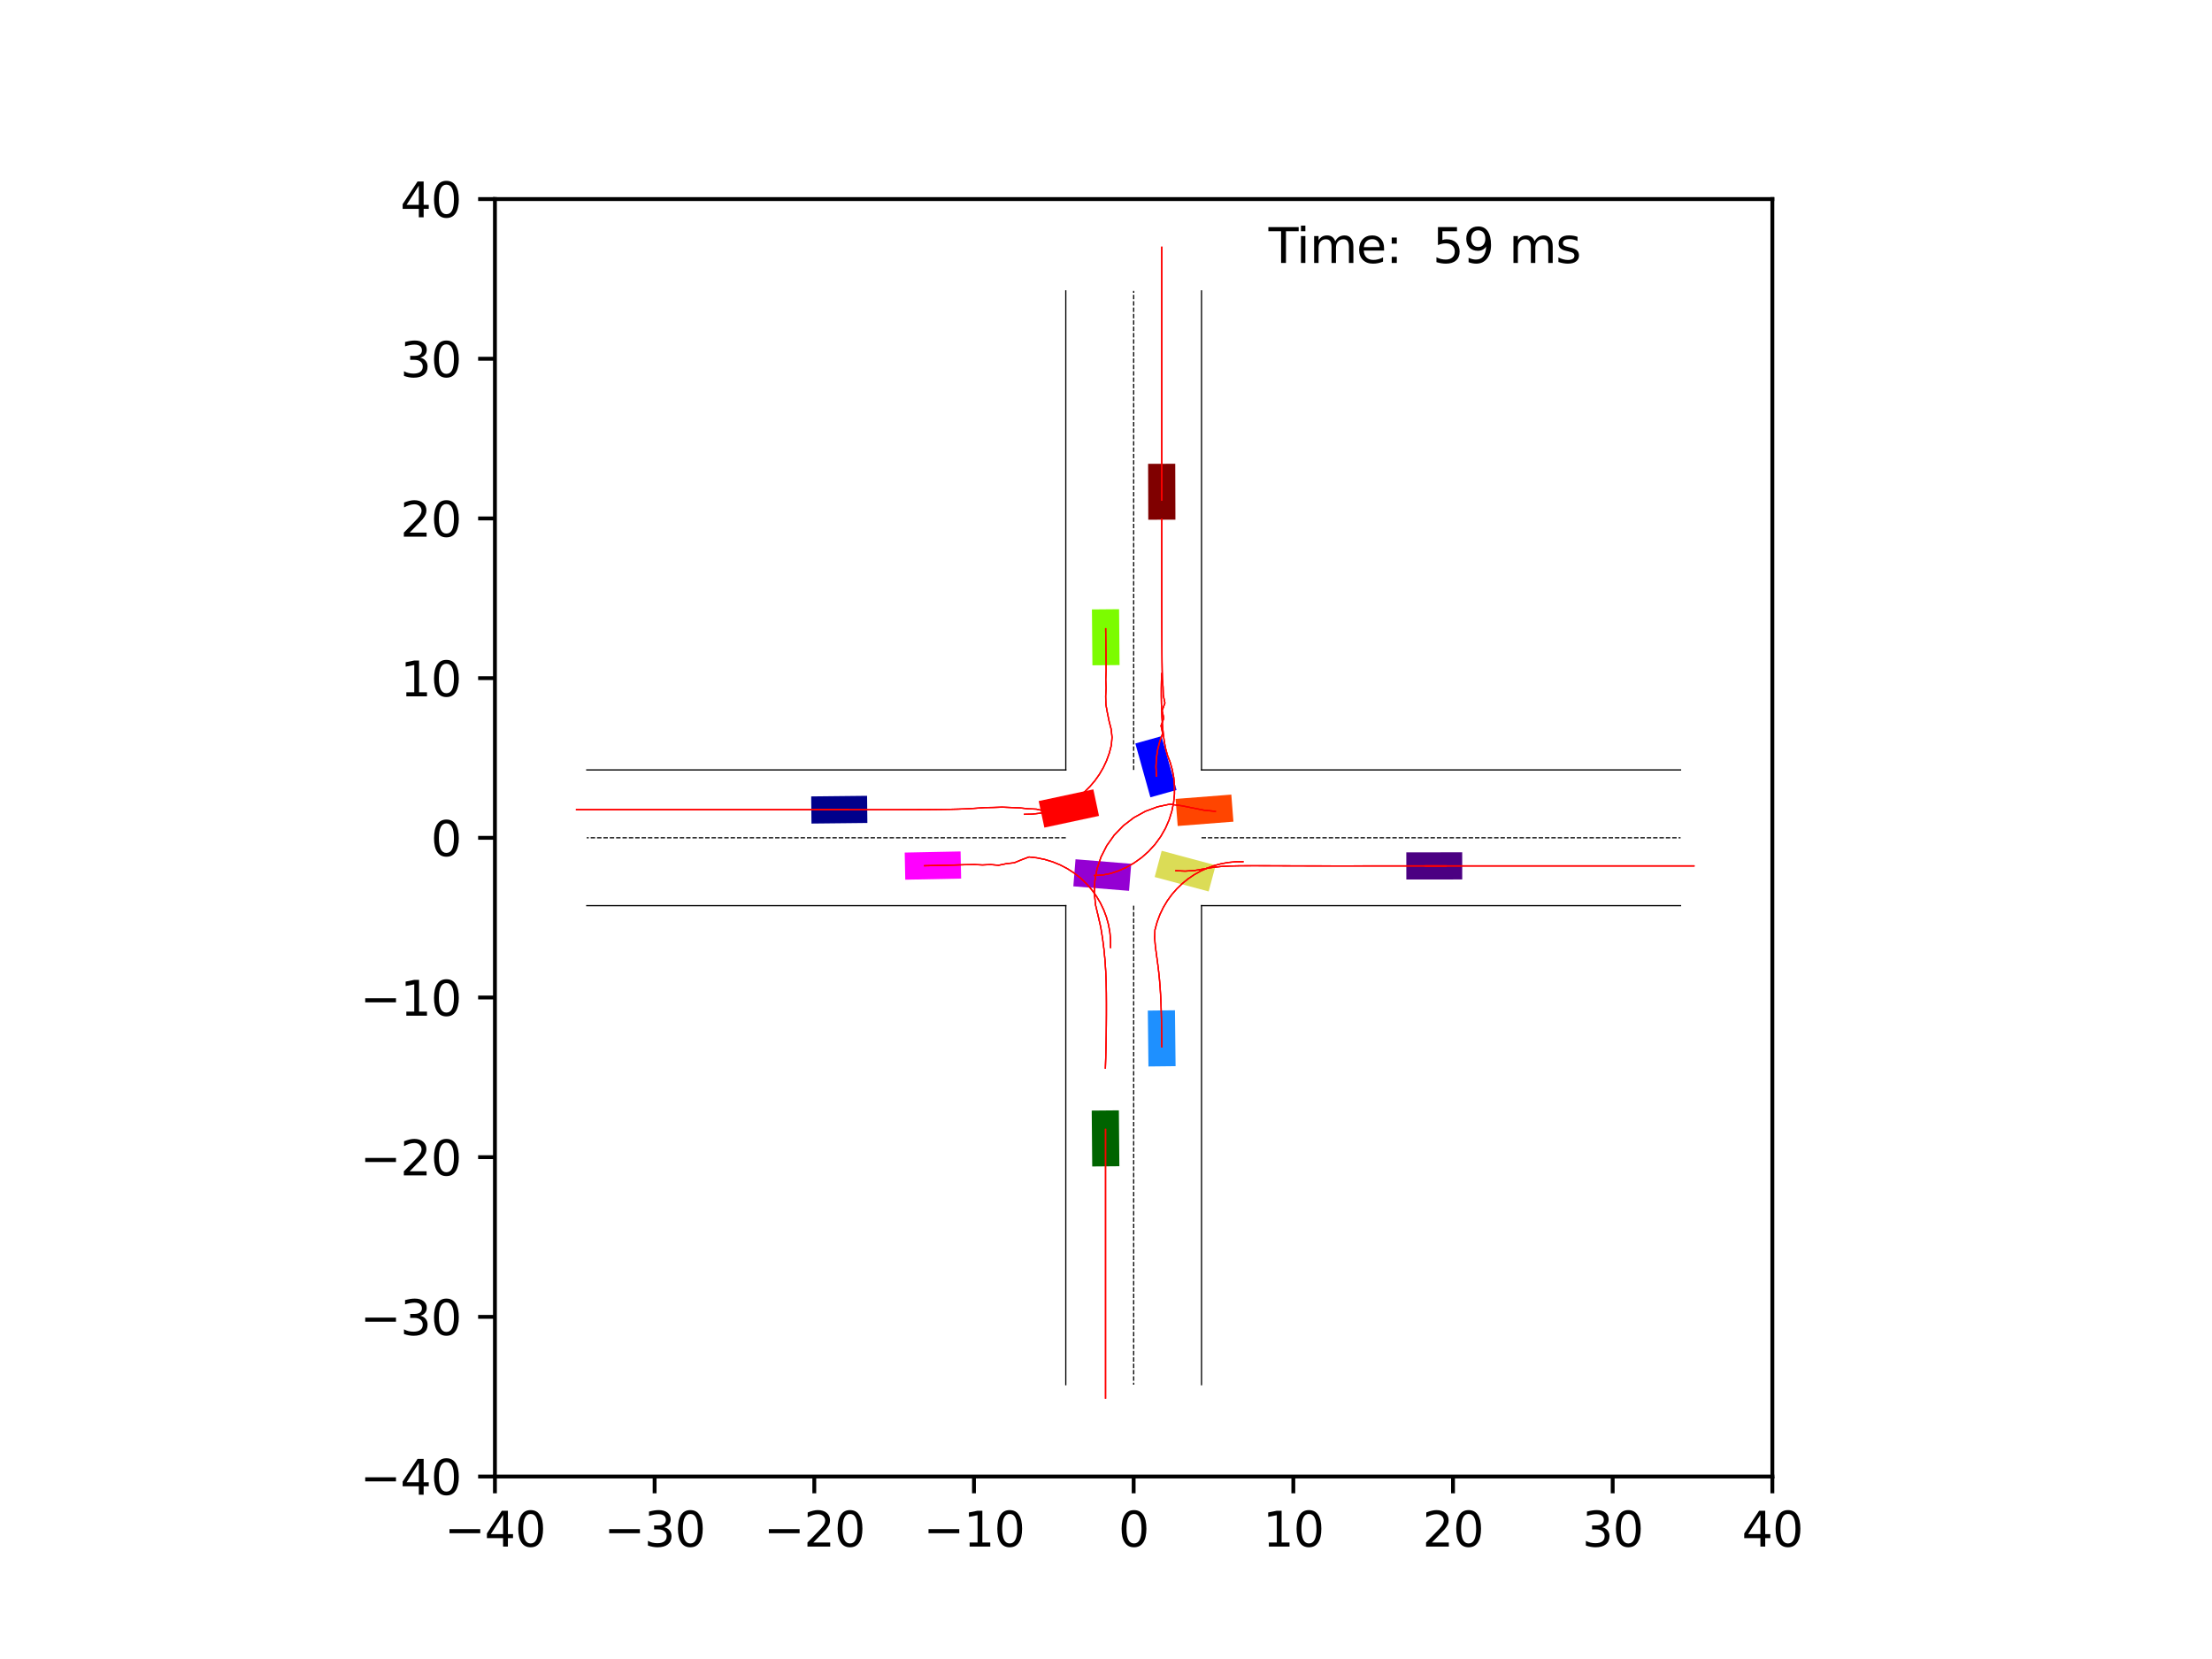 <?xml version="1.0" encoding="utf-8" standalone="no"?>
<!DOCTYPE svg PUBLIC "-//W3C//DTD SVG 1.1//EN"
  "http://www.w3.org/Graphics/SVG/1.1/DTD/svg11.dtd">
<svg xmlns:xlink="http://www.w3.org/1999/xlink" width="460.8pt" height="345.6pt" viewBox="0 0 460.8 345.6" xmlns="http://www.w3.org/2000/svg" version="1.1">
 <defs>
  <style type="text/css">*{stroke-linejoin: round; stroke-linecap: butt}</style>
 </defs>
 <g id="figure_1">
  <g id="patch_1">
   <path d="M 0 345.6 
L 460.8 345.6 
L 460.8 0 
L 0 0 
z
" style="fill: #ffffff"/>
  </g>
  <g id="axes_1">
   <g id="patch_2">
    <path d="M 103.104 307.584 
L 369.216 307.584 
L 369.216 41.472 
L 103.104 41.472 
z
" style="fill: #ffffff"/>
   </g>
   <g id="patch_3">
    <path d="M 180.628 165.783 
L 168.987 165.908 
L 169.047 171.563 
L 180.689 171.438 
z
" clip-path="url(#p3b9c949e30)" style="fill: #00008b"/>
   </g>
   <g id="patch_4">
    <path d="M 244.862 108.251 
L 244.825 96.608 
L 239.17 96.626 
L 239.207 108.269 
z
" clip-path="url(#p3b9c949e30)" style="fill: #800000"/>
   </g>
   <g id="patch_5">
    <path d="M 227.426 231.354 
L 227.529 242.996 
L 233.184 242.946 
L 233.081 231.304 
z
" clip-path="url(#p3b9c949e30)" style="fill: #006400"/>
   </g>
   <g id="patch_6">
    <path d="M 292.966 183.217 
L 304.609 183.206 
L 304.604 177.551 
L 292.961 177.562 
z
" clip-path="url(#p3b9c949e30)" style="fill: #4b0082"/>
   </g>
   <g id="patch_7">
    <path d="M 245.092 164.574 
L 241.959 153.361 
L 236.513 154.883 
L 239.646 166.096 
z
" clip-path="url(#p3b9c949e30)" style="fill: #0000ff"/>
   </g>
   <g id="patch_8">
    <path d="M 227.761 164.438 
L 216.376 166.875 
L 217.56 172.405 
L 228.944 169.967 
z
" clip-path="url(#p3b9c949e30)" style="fill: #ff0000"/>
   </g>
   <g id="patch_9">
    <path d="M 240.538 182.7 
L 251.785 185.708 
L 253.246 180.245 
L 241.999 177.237 
z
" clip-path="url(#p3b9c949e30)" style="fill: #dbdc56"/>
   </g>
   <g id="patch_10">
    <path d="M 223.595 184.637 
L 235.2 185.578 
L 235.657 179.942 
L 224.052 179.001 
z
" clip-path="url(#p3b9c949e30)" style="fill: #9400d3"/>
   </g>
   <g id="patch_11">
    <path d="M 244.895 222.101 
L 244.765 210.459 
L 239.11 210.523 
L 239.241 222.164 
z
" clip-path="url(#p3b9c949e30)" style="fill: #1e90ff"/>
   </g>
   <g id="patch_12">
    <path d="M 256.506 165.529 
L 244.899 166.434 
L 245.338 172.071 
L 256.946 171.166 
z
" clip-path="url(#p3b9c949e30)" style="fill: #ff4500"/>
   </g>
   <g id="patch_13">
    <path d="M 227.469 126.954 
L 227.57 138.596 
L 233.225 138.547 
L 233.124 126.905 
z
" clip-path="url(#p3b9c949e30)" style="fill: #7cfc00"/>
   </g>
   <g id="patch_14">
    <path d="M 188.583 183.259 
L 200.223 183.025 
L 200.109 177.371 
L 188.469 177.606 
z
" clip-path="url(#p3b9c949e30)" style="fill: #ff00ff"/>
   </g>
   <g id="matplotlib.axis_1">
    <g id="xtick_1">
     <g id="line2d_1">
      <defs>
       <path id="m308fef4e74" d="M 0 0 
L 0 3.5 
" style="stroke: #000000; stroke-width: 0.8"/>
      </defs>
      <g>
       <use xlink:href="#m308fef4e74" x="103.104" y="307.584" style="stroke: #000000; stroke-width: 0.8"/>
      </g>
     </g>
     <g id="text_1">
      <!-- −40 -->
      <g transform="translate(92.552 322.182) scale(0.1 -0.1)">
       <defs>
        <path id="DejaVuSans-2212" d="M 678 2272 
L 4684 2272 
L 4684 1741 
L 678 1741 
L 678 2272 
z
" transform="scale(0.016)"/>
        <path id="DejaVuSans-34" d="M 2419 4116 
L 825 1625 
L 2419 1625 
L 2419 4116 
z
M 2253 4666 
L 3047 4666 
L 3047 1625 
L 3713 1625 
L 3713 1100 
L 3047 1100 
L 3047 0 
L 2419 0 
L 2419 1100 
L 313 1100 
L 313 1709 
L 2253 4666 
z
" transform="scale(0.016)"/>
        <path id="DejaVuSans-30" d="M 2034 4250 
Q 1547 4250 1301 3770 
Q 1056 3291 1056 2328 
Q 1056 1369 1301 889 
Q 1547 409 2034 409 
Q 2525 409 2770 889 
Q 3016 1369 3016 2328 
Q 3016 3291 2770 3770 
Q 2525 4250 2034 4250 
z
M 2034 4750 
Q 2819 4750 3233 4129 
Q 3647 3509 3647 2328 
Q 3647 1150 3233 529 
Q 2819 -91 2034 -91 
Q 1250 -91 836 529 
Q 422 1150 422 2328 
Q 422 3509 836 4129 
Q 1250 4750 2034 4750 
z
" transform="scale(0.016)"/>
       </defs>
       <use xlink:href="#DejaVuSans-2212"/>
       <use xlink:href="#DejaVuSans-34" x="83.789"/>
       <use xlink:href="#DejaVuSans-30" x="147.412"/>
      </g>
     </g>
    </g>
    <g id="xtick_2">
     <g id="line2d_2">
      <g>
       <use xlink:href="#m308fef4e74" x="136.368" y="307.584" style="stroke: #000000; stroke-width: 0.8"/>
      </g>
     </g>
     <g id="text_2">
      <!-- −30 -->
      <g transform="translate(125.816 322.182) scale(0.1 -0.1)">
       <defs>
        <path id="DejaVuSans-33" d="M 2597 2516 
Q 3050 2419 3304 2112 
Q 3559 1806 3559 1356 
Q 3559 666 3084 287 
Q 2609 -91 1734 -91 
Q 1441 -91 1130 -33 
Q 819 25 488 141 
L 488 750 
Q 750 597 1062 519 
Q 1375 441 1716 441 
Q 2309 441 2620 675 
Q 2931 909 2931 1356 
Q 2931 1769 2642 2001 
Q 2353 2234 1838 2234 
L 1294 2234 
L 1294 2753 
L 1863 2753 
Q 2328 2753 2575 2939 
Q 2822 3125 2822 3475 
Q 2822 3834 2567 4026 
Q 2313 4219 1838 4219 
Q 1578 4219 1281 4162 
Q 984 4106 628 3988 
L 628 4550 
Q 988 4650 1302 4700 
Q 1616 4750 1894 4750 
Q 2613 4750 3031 4423 
Q 3450 4097 3450 3541 
Q 3450 3153 3228 2886 
Q 3006 2619 2597 2516 
z
" transform="scale(0.016)"/>
       </defs>
       <use xlink:href="#DejaVuSans-2212"/>
       <use xlink:href="#DejaVuSans-33" x="83.789"/>
       <use xlink:href="#DejaVuSans-30" x="147.412"/>
      </g>
     </g>
    </g>
    <g id="xtick_3">
     <g id="line2d_3">
      <g>
       <use xlink:href="#m308fef4e74" x="169.632" y="307.584" style="stroke: #000000; stroke-width: 0.8"/>
      </g>
     </g>
     <g id="text_3">
      <!-- −20 -->
      <g transform="translate(159.08 322.182) scale(0.1 -0.1)">
       <defs>
        <path id="DejaVuSans-32" d="M 1228 531 
L 3431 531 
L 3431 0 
L 469 0 
L 469 531 
Q 828 903 1448 1529 
Q 2069 2156 2228 2338 
Q 2531 2678 2651 2914 
Q 2772 3150 2772 3378 
Q 2772 3750 2511 3984 
Q 2250 4219 1831 4219 
Q 1534 4219 1204 4116 
Q 875 4013 500 3803 
L 500 4441 
Q 881 4594 1212 4672 
Q 1544 4750 1819 4750 
Q 2544 4750 2975 4387 
Q 3406 4025 3406 3419 
Q 3406 3131 3298 2873 
Q 3191 2616 2906 2266 
Q 2828 2175 2409 1742 
Q 1991 1309 1228 531 
z
" transform="scale(0.016)"/>
       </defs>
       <use xlink:href="#DejaVuSans-2212"/>
       <use xlink:href="#DejaVuSans-32" x="83.789"/>
       <use xlink:href="#DejaVuSans-30" x="147.412"/>
      </g>
     </g>
    </g>
    <g id="xtick_4">
     <g id="line2d_4">
      <g>
       <use xlink:href="#m308fef4e74" x="202.896" y="307.584" style="stroke: #000000; stroke-width: 0.8"/>
      </g>
     </g>
     <g id="text_4">
      <!-- −10 -->
      <g transform="translate(192.344 322.182) scale(0.1 -0.1)">
       <defs>
        <path id="DejaVuSans-31" d="M 794 531 
L 1825 531 
L 1825 4091 
L 703 3866 
L 703 4441 
L 1819 4666 
L 2450 4666 
L 2450 531 
L 3481 531 
L 3481 0 
L 794 0 
L 794 531 
z
" transform="scale(0.016)"/>
       </defs>
       <use xlink:href="#DejaVuSans-2212"/>
       <use xlink:href="#DejaVuSans-31" x="83.789"/>
       <use xlink:href="#DejaVuSans-30" x="147.412"/>
      </g>
     </g>
    </g>
    <g id="xtick_5">
     <g id="line2d_5">
      <g>
       <use xlink:href="#m308fef4e74" x="236.16" y="307.584" style="stroke: #000000; stroke-width: 0.8"/>
      </g>
     </g>
     <g id="text_5">
      <!-- 0 -->
      <g transform="translate(232.979 322.182) scale(0.1 -0.1)">
       <use xlink:href="#DejaVuSans-30"/>
      </g>
     </g>
    </g>
    <g id="xtick_6">
     <g id="line2d_6">
      <g>
       <use xlink:href="#m308fef4e74" x="269.424" y="307.584" style="stroke: #000000; stroke-width: 0.8"/>
      </g>
     </g>
     <g id="text_6">
      <!-- 10 -->
      <g transform="translate(263.062 322.182) scale(0.1 -0.1)">
       <use xlink:href="#DejaVuSans-31"/>
       <use xlink:href="#DejaVuSans-30" x="63.623"/>
      </g>
     </g>
    </g>
    <g id="xtick_7">
     <g id="line2d_7">
      <g>
       <use xlink:href="#m308fef4e74" x="302.688" y="307.584" style="stroke: #000000; stroke-width: 0.8"/>
      </g>
     </g>
     <g id="text_7">
      <!-- 20 -->
      <g transform="translate(296.325 322.182) scale(0.1 -0.1)">
       <use xlink:href="#DejaVuSans-32"/>
       <use xlink:href="#DejaVuSans-30" x="63.623"/>
      </g>
     </g>
    </g>
    <g id="xtick_8">
     <g id="line2d_8">
      <g>
       <use xlink:href="#m308fef4e74" x="335.952" y="307.584" style="stroke: #000000; stroke-width: 0.8"/>
      </g>
     </g>
     <g id="text_8">
      <!-- 30 -->
      <g transform="translate(329.589 322.182) scale(0.1 -0.1)">
       <use xlink:href="#DejaVuSans-33"/>
       <use xlink:href="#DejaVuSans-30" x="63.623"/>
      </g>
     </g>
    </g>
    <g id="xtick_9">
     <g id="line2d_9">
      <g>
       <use xlink:href="#m308fef4e74" x="369.216" y="307.584" style="stroke: #000000; stroke-width: 0.8"/>
      </g>
     </g>
     <g id="text_9">
      <!-- 40 -->
      <g transform="translate(362.853 322.182) scale(0.1 -0.1)">
       <use xlink:href="#DejaVuSans-34"/>
       <use xlink:href="#DejaVuSans-30" x="63.623"/>
      </g>
     </g>
    </g>
   </g>
   <g id="matplotlib.axis_2">
    <g id="ytick_1">
     <g id="line2d_10">
      <defs>
       <path id="ma8899d246c" d="M 0 0 
L -3.5 0 
" style="stroke: #000000; stroke-width: 0.8"/>
      </defs>
      <g>
       <use xlink:href="#ma8899d246c" x="103.104" y="307.584" style="stroke: #000000; stroke-width: 0.8"/>
      </g>
     </g>
     <g id="text_10">
      <!-- −40 -->
      <g transform="translate(74.999 311.383) scale(0.1 -0.1)">
       <use xlink:href="#DejaVuSans-2212"/>
       <use xlink:href="#DejaVuSans-34" x="83.789"/>
       <use xlink:href="#DejaVuSans-30" x="147.412"/>
      </g>
     </g>
    </g>
    <g id="ytick_2">
     <g id="line2d_11">
      <g>
       <use xlink:href="#ma8899d246c" x="103.104" y="274.32" style="stroke: #000000; stroke-width: 0.8"/>
      </g>
     </g>
     <g id="text_11">
      <!-- −30 -->
      <g transform="translate(74.999 278.119) scale(0.1 -0.1)">
       <use xlink:href="#DejaVuSans-2212"/>
       <use xlink:href="#DejaVuSans-33" x="83.789"/>
       <use xlink:href="#DejaVuSans-30" x="147.412"/>
      </g>
     </g>
    </g>
    <g id="ytick_3">
     <g id="line2d_12">
      <g>
       <use xlink:href="#ma8899d246c" x="103.104" y="241.056" style="stroke: #000000; stroke-width: 0.8"/>
      </g>
     </g>
     <g id="text_12">
      <!-- −20 -->
      <g transform="translate(74.999 244.855) scale(0.1 -0.1)">
       <use xlink:href="#DejaVuSans-2212"/>
       <use xlink:href="#DejaVuSans-32" x="83.789"/>
       <use xlink:href="#DejaVuSans-30" x="147.412"/>
      </g>
     </g>
    </g>
    <g id="ytick_4">
     <g id="line2d_13">
      <g>
       <use xlink:href="#ma8899d246c" x="103.104" y="207.792" style="stroke: #000000; stroke-width: 0.8"/>
      </g>
     </g>
     <g id="text_13">
      <!-- −10 -->
      <g transform="translate(74.999 211.591) scale(0.1 -0.1)">
       <use xlink:href="#DejaVuSans-2212"/>
       <use xlink:href="#DejaVuSans-31" x="83.789"/>
       <use xlink:href="#DejaVuSans-30" x="147.412"/>
      </g>
     </g>
    </g>
    <g id="ytick_5">
     <g id="line2d_14">
      <g>
       <use xlink:href="#ma8899d246c" x="103.104" y="174.528" style="stroke: #000000; stroke-width: 0.8"/>
      </g>
     </g>
     <g id="text_14">
      <!-- 0 -->
      <g transform="translate(89.742 178.327) scale(0.1 -0.1)">
       <use xlink:href="#DejaVuSans-30"/>
      </g>
     </g>
    </g>
    <g id="ytick_6">
     <g id="line2d_15">
      <g>
       <use xlink:href="#ma8899d246c" x="103.104" y="141.264" style="stroke: #000000; stroke-width: 0.8"/>
      </g>
     </g>
     <g id="text_15">
      <!-- 10 -->
      <g transform="translate(83.379 145.063) scale(0.1 -0.1)">
       <use xlink:href="#DejaVuSans-31"/>
       <use xlink:href="#DejaVuSans-30" x="63.623"/>
      </g>
     </g>
    </g>
    <g id="ytick_7">
     <g id="line2d_16">
      <g>
       <use xlink:href="#ma8899d246c" x="103.104" y="108" style="stroke: #000000; stroke-width: 0.8"/>
      </g>
     </g>
     <g id="text_16">
      <!-- 20 -->
      <g transform="translate(83.379 111.799) scale(0.1 -0.1)">
       <use xlink:href="#DejaVuSans-32"/>
       <use xlink:href="#DejaVuSans-30" x="63.623"/>
      </g>
     </g>
    </g>
    <g id="ytick_8">
     <g id="line2d_17">
      <g>
       <use xlink:href="#ma8899d246c" x="103.104" y="74.736" style="stroke: #000000; stroke-width: 0.8"/>
      </g>
     </g>
     <g id="text_17">
      <!-- 30 -->
      <g transform="translate(83.379 78.535) scale(0.1 -0.1)">
       <use xlink:href="#DejaVuSans-33"/>
       <use xlink:href="#DejaVuSans-30" x="63.623"/>
      </g>
     </g>
    </g>
    <g id="ytick_9">
     <g id="line2d_18">
      <g>
       <use xlink:href="#ma8899d246c" x="103.104" y="41.472" style="stroke: #000000; stroke-width: 0.8"/>
      </g>
     </g>
     <g id="text_18">
      <!-- 40 -->
      <g transform="translate(83.379 45.271) scale(0.1 -0.1)">
       <use xlink:href="#DejaVuSans-34"/>
       <use xlink:href="#DejaVuSans-30" x="63.623"/>
      </g>
     </g>
    </g>
   </g>
   <g id="line2d_19">
    <path d="M 250.297 288.457 
L 250.297 188.665 
" clip-path="url(#p3b9c949e30)" style="fill: none; stroke: #000000; stroke-width: 0.25; stroke-linecap: square"/>
   </g>
   <g id="line2d_20">
    <path d="M 250.297 188.665 
L 350.089 188.665 
" clip-path="url(#p3b9c949e30)" style="fill: none; stroke: #000000; stroke-width: 0.25; stroke-linecap: square"/>
   </g>
   <g id="line2d_21">
    <path d="M 350.089 160.391 
L 250.297 160.391 
" clip-path="url(#p3b9c949e30)" style="fill: none; stroke: #000000; stroke-width: 0.25; stroke-linecap: square"/>
   </g>
   <g id="line2d_22">
    <path d="M 250.297 160.391 
L 250.297 60.599 
" clip-path="url(#p3b9c949e30)" style="fill: none; stroke: #000000; stroke-width: 0.25; stroke-linecap: square"/>
   </g>
   <g id="line2d_23">
    <path d="M 222.023 60.599 
L 222.023 160.391 
" clip-path="url(#p3b9c949e30)" style="fill: none; stroke: #000000; stroke-width: 0.25; stroke-linecap: square"/>
   </g>
   <g id="line2d_24">
    <path d="M 222.023 160.391 
L 122.231 160.391 
" clip-path="url(#p3b9c949e30)" style="fill: none; stroke: #000000; stroke-width: 0.25; stroke-linecap: square"/>
   </g>
   <g id="line2d_25">
    <path d="M 122.231 188.665 
L 222.023 188.665 
" clip-path="url(#p3b9c949e30)" style="fill: none; stroke: #000000; stroke-width: 0.25; stroke-linecap: square"/>
   </g>
   <g id="line2d_26">
    <path d="M 222.023 188.665 
L 222.023 288.457 
" clip-path="url(#p3b9c949e30)" style="fill: none; stroke: #000000; stroke-width: 0.25; stroke-linecap: square"/>
   </g>
   <g id="line2d_27">
    <path d="M 250.297 174.528 
L 350.089 174.528 
" clip-path="url(#p3b9c949e30)" style="fill: none; stroke-dasharray: 0.925,0.4; stroke-dashoffset: 0; stroke: #000000; stroke-width: 0.25"/>
   </g>
   <g id="line2d_28">
    <path d="M 236.16 160.391 
L 236.16 60.599 
" clip-path="url(#p3b9c949e30)" style="fill: none; stroke-dasharray: 0.925,0.4; stroke-dashoffset: 0; stroke: #000000; stroke-width: 0.25"/>
   </g>
   <g id="line2d_29">
    <path d="M 222.023 174.528 
L 122.231 174.528 
" clip-path="url(#p3b9c949e30)" style="fill: none; stroke-dasharray: 0.925,0.4; stroke-dashoffset: 0; stroke: #000000; stroke-width: 0.25"/>
   </g>
   <g id="line2d_30">
    <path d="M 236.16 188.665 
L 236.16 288.457 
" clip-path="url(#p3b9c949e30)" style="fill: none; stroke-dasharray: 0.925,0.4; stroke-dashoffset: 0; stroke: #000000; stroke-width: 0.25"/>
   </g>
   <g id="line2d_31">
    <path d="M 176.726 168.671 
L 174.838 168.673 
L 172.95 168.673 
L 171.062 168.673 
L 169.174 168.672 
L 167.286 168.672 
L 165.398 168.672 
L 163.51 168.672 
L 161.622 168.672 
L 159.734 168.672 
L 157.847 168.672 
L 155.959 168.672 
L 154.072 168.672 
L 152.184 168.672 
L 150.297 168.672 
L 148.409 168.672 
L 146.522 168.672 
L 144.634 168.672 
L 142.747 168.672 
L 140.859 168.672 
L 138.972 168.672 
L 137.084 168.672 
L 135.197 168.672 
L 133.309 168.672 
L 131.422 168.672 
L 129.534 168.672 
L 127.647 168.672 
L 125.759 168.672 
L 123.872 168.672 
L 121.984 168.672 
L 120.097 168.672 
" clip-path="url(#p3b9c949e30)" style="fill: none; stroke: #ff0000; stroke-opacity: 0.2; stroke-width: 0.25; stroke-linecap: square"/>
   </g>
   <g id="line2d_32">
    <path d="M 176.726 168.671 
L 174.838 168.673 
L 172.95 168.673 
L 171.062 168.673 
L 169.174 168.672 
L 167.286 168.672 
L 165.398 168.672 
L 163.51 168.672 
L 161.622 168.672 
L 159.734 168.672 
L 157.847 168.672 
L 155.959 168.672 
L 154.072 168.672 
L 152.184 168.672 
L 150.297 168.672 
L 148.409 168.672 
L 146.522 168.672 
L 144.634 168.672 
L 142.747 168.672 
L 140.859 168.672 
L 138.972 168.672 
L 137.084 168.672 
L 135.197 168.672 
L 133.309 168.672 
L 131.422 168.672 
L 129.534 168.672 
L 127.647 168.672 
L 125.759 168.672 
L 123.872 168.672 
L 121.984 168.672 
L 120.097 168.672 
" clip-path="url(#p3b9c949e30)" style="fill: none; stroke: #ff0000; stroke-opacity: 0.4; stroke-width: 0.25; stroke-linecap: square"/>
   </g>
   <g id="line2d_33">
    <path d="M 176.726 168.671 
L 174.838 168.673 
L 172.95 168.673 
L 171.062 168.673 
L 169.174 168.672 
L 167.286 168.672 
L 165.398 168.672 
L 163.51 168.672 
L 161.622 168.672 
L 159.734 168.672 
L 157.847 168.672 
L 155.959 168.672 
L 154.072 168.672 
L 152.184 168.672 
L 150.297 168.672 
L 148.409 168.672 
L 146.522 168.672 
L 144.634 168.672 
L 142.747 168.672 
L 140.859 168.672 
L 138.972 168.672 
L 137.084 168.672 
L 135.197 168.672 
L 133.309 168.672 
L 131.422 168.672 
L 129.534 168.672 
L 127.647 168.672 
L 125.759 168.672 
L 123.872 168.672 
L 121.984 168.672 
L 120.097 168.672 
" clip-path="url(#p3b9c949e30)" style="fill: none; stroke: #ff0000; stroke-opacity: 0.6; stroke-width: 0.25; stroke-linecap: square"/>
   </g>
   <g id="line2d_34">
    <path d="M 176.726 168.671 
L 174.838 168.673 
L 172.95 168.673 
L 171.062 168.673 
L 169.174 168.672 
L 167.286 168.672 
L 165.398 168.672 
L 163.51 168.672 
L 161.622 168.672 
L 159.734 168.672 
L 157.847 168.672 
L 155.959 168.672 
L 154.072 168.672 
L 152.184 168.672 
L 150.297 168.672 
L 148.409 168.672 
L 146.522 168.672 
L 144.634 168.672 
L 142.747 168.672 
L 140.859 168.672 
L 138.972 168.672 
L 137.084 168.672 
L 135.197 168.672 
L 133.309 168.672 
L 131.422 168.672 
L 129.534 168.672 
L 127.647 168.672 
L 125.759 168.672 
L 123.872 168.672 
L 121.984 168.672 
L 120.097 168.672 
" clip-path="url(#p3b9c949e30)" style="fill: none; stroke: #ff0000; stroke-opacity: 0.8; stroke-width: 0.25; stroke-linecap: square"/>
   </g>
   <g id="line2d_35">
    <path d="M 176.726 168.671 
L 174.838 168.673 
L 172.95 168.673 
L 171.062 168.673 
L 169.174 168.672 
L 167.286 168.672 
L 165.398 168.672 
L 163.51 168.672 
L 161.622 168.672 
L 159.734 168.672 
L 157.847 168.672 
L 155.959 168.672 
L 154.072 168.672 
L 152.184 168.672 
L 150.297 168.672 
L 148.409 168.672 
L 146.522 168.672 
L 144.634 168.672 
L 142.747 168.672 
L 140.859 168.672 
L 138.972 168.672 
L 137.084 168.672 
L 135.197 168.672 
L 133.309 168.672 
L 131.422 168.672 
L 129.534 168.672 
L 127.647 168.672 
L 125.759 168.672 
L 123.872 168.672 
L 121.984 168.672 
L 120.097 168.672 
" clip-path="url(#p3b9c949e30)" style="fill: none; stroke: #ff0000; stroke-width: 0.25; stroke-linecap: square"/>
   </g>
   <g id="line2d_36">
    <path d="M 242.016 104.195 
L 242.016 102.438 
L 242.016 100.682 
L 242.016 98.925 
L 242.016 97.169 
L 242.016 95.413 
L 242.016 93.657 
L 242.016 91.901 
L 242.016 90.145 
L 242.016 88.389 
L 242.016 86.633 
L 242.016 84.877 
L 242.016 83.121 
L 242.016 81.365 
L 242.016 79.609 
L 242.016 77.853 
L 242.016 76.097 
L 242.016 74.341 
L 242.016 72.585 
L 242.016 70.829 
L 242.016 69.073 
L 242.016 67.317 
L 242.016 65.561 
L 242.016 63.804 
L 242.016 62.048 
L 242.016 60.292 
L 242.016 58.536 
L 242.016 56.78 
L 242.016 55.024 
L 242.016 53.268 
L 242.016 51.512 
" clip-path="url(#p3b9c949e30)" style="fill: none; stroke: #ff0000; stroke-opacity: 0.2; stroke-width: 0.25; stroke-linecap: square"/>
   </g>
   <g id="line2d_37">
    <path d="M 242.016 104.195 
L 242.016 102.438 
L 242.016 100.682 
L 242.016 98.925 
L 242.016 97.169 
L 242.016 95.413 
L 242.016 93.657 
L 242.016 91.901 
L 242.016 90.145 
L 242.016 88.389 
L 242.016 86.633 
L 242.016 84.877 
L 242.016 83.121 
L 242.016 81.365 
L 242.016 79.609 
L 242.016 77.853 
L 242.016 76.097 
L 242.016 74.341 
L 242.016 72.585 
L 242.016 70.829 
L 242.016 69.073 
L 242.016 67.317 
L 242.016 65.561 
L 242.016 63.804 
L 242.016 62.048 
L 242.016 60.292 
L 242.016 58.536 
L 242.016 56.78 
L 242.016 55.024 
L 242.016 53.268 
L 242.016 51.512 
" clip-path="url(#p3b9c949e30)" style="fill: none; stroke: #ff0000; stroke-opacity: 0.4; stroke-width: 0.25; stroke-linecap: square"/>
   </g>
   <g id="line2d_38">
    <path d="M 242.016 104.195 
L 242.016 102.438 
L 242.016 100.682 
L 242.016 98.925 
L 242.016 97.169 
L 242.016 95.413 
L 242.016 93.657 
L 242.016 91.901 
L 242.016 90.145 
L 242.016 88.389 
L 242.016 86.633 
L 242.016 84.877 
L 242.016 83.121 
L 242.016 81.365 
L 242.016 79.609 
L 242.016 77.853 
L 242.016 76.097 
L 242.016 74.341 
L 242.016 72.585 
L 242.016 70.829 
L 242.016 69.073 
L 242.016 67.317 
L 242.016 65.561 
L 242.016 63.804 
L 242.016 62.048 
L 242.016 60.292 
L 242.016 58.536 
L 242.016 56.78 
L 242.016 55.024 
L 242.016 53.268 
L 242.016 51.512 
" clip-path="url(#p3b9c949e30)" style="fill: none; stroke: #ff0000; stroke-opacity: 0.6; stroke-width: 0.25; stroke-linecap: square"/>
   </g>
   <g id="line2d_39">
    <path d="M 242.016 104.195 
L 242.016 102.438 
L 242.016 100.682 
L 242.016 98.925 
L 242.016 97.169 
L 242.016 95.413 
L 242.016 93.657 
L 242.016 91.901 
L 242.016 90.145 
L 242.016 88.389 
L 242.016 86.633 
L 242.016 84.877 
L 242.016 83.121 
L 242.016 81.365 
L 242.016 79.609 
L 242.016 77.853 
L 242.016 76.097 
L 242.016 74.341 
L 242.016 72.585 
L 242.016 70.829 
L 242.016 69.073 
L 242.016 67.317 
L 242.016 65.561 
L 242.016 63.804 
L 242.016 62.048 
L 242.016 60.292 
L 242.016 58.536 
L 242.016 56.78 
L 242.016 55.024 
L 242.016 53.268 
L 242.016 51.512 
" clip-path="url(#p3b9c949e30)" style="fill: none; stroke: #ff0000; stroke-opacity: 0.8; stroke-width: 0.25; stroke-linecap: square"/>
   </g>
   <g id="line2d_40">
    <path d="M 242.016 104.195 
L 242.016 102.438 
L 242.016 100.682 
L 242.016 98.925 
L 242.016 97.169 
L 242.016 95.413 
L 242.016 93.657 
L 242.016 91.901 
L 242.016 90.145 
L 242.016 88.389 
L 242.016 86.633 
L 242.016 84.877 
L 242.016 83.121 
L 242.016 81.365 
L 242.016 79.609 
L 242.016 77.853 
L 242.016 76.097 
L 242.016 74.341 
L 242.016 72.585 
L 242.016 70.829 
L 242.016 69.073 
L 242.016 67.317 
L 242.016 65.561 
L 242.016 63.804 
L 242.016 62.048 
L 242.016 60.292 
L 242.016 58.536 
L 242.016 56.78 
L 242.016 55.024 
L 242.016 53.268 
L 242.016 51.512 
" clip-path="url(#p3b9c949e30)" style="fill: none; stroke: #ff0000; stroke-width: 0.25; stroke-linecap: square"/>
   </g>
   <g id="line2d_41">
    <path d="M 230.305 235.281 
L 230.305 237.15 
L 230.305 239.018 
L 230.304 240.886 
L 230.304 242.753 
L 230.304 244.619 
L 230.304 246.486 
L 230.304 248.352 
L 230.304 250.217 
L 230.304 252.083 
L 230.304 253.948 
L 230.304 255.813 
L 230.304 257.678 
L 230.304 259.543 
L 230.304 261.408 
L 230.304 263.273 
L 230.304 265.138 
L 230.304 267.003 
L 230.304 268.868 
L 230.304 270.733 
L 230.304 272.598 
L 230.304 274.463 
L 230.304 276.328 
L 230.304 278.193 
L 230.304 280.058 
L 230.304 281.923 
L 230.304 283.788 
L 230.304 285.653 
L 230.304 287.519 
L 230.304 289.384 
L 230.304 291.249 
" clip-path="url(#p3b9c949e30)" style="fill: none; stroke: #ff0000; stroke-opacity: 0.2; stroke-width: 0.25; stroke-linecap: square"/>
   </g>
   <g id="line2d_42">
    <path d="M 230.305 235.281 
L 230.305 237.15 
L 230.305 239.018 
L 230.304 240.886 
L 230.304 242.753 
L 230.304 244.619 
L 230.304 246.486 
L 230.304 248.352 
L 230.304 250.217 
L 230.304 252.083 
L 230.304 253.948 
L 230.304 255.813 
L 230.304 257.678 
L 230.304 259.543 
L 230.304 261.408 
L 230.304 263.273 
L 230.304 265.138 
L 230.304 267.003 
L 230.304 268.868 
L 230.304 270.733 
L 230.304 272.598 
L 230.304 274.463 
L 230.304 276.328 
L 230.304 278.193 
L 230.304 280.058 
L 230.304 281.923 
L 230.304 283.788 
L 230.304 285.653 
L 230.304 287.519 
L 230.304 289.384 
L 230.304 291.249 
" clip-path="url(#p3b9c949e30)" style="fill: none; stroke: #ff0000; stroke-opacity: 0.4; stroke-width: 0.25; stroke-linecap: square"/>
   </g>
   <g id="line2d_43">
    <path d="M 230.305 235.281 
L 230.305 237.15 
L 230.305 239.018 
L 230.304 240.886 
L 230.304 242.753 
L 230.304 244.619 
L 230.304 246.486 
L 230.304 248.352 
L 230.304 250.217 
L 230.304 252.083 
L 230.304 253.948 
L 230.304 255.813 
L 230.304 257.678 
L 230.304 259.543 
L 230.304 261.408 
L 230.304 263.273 
L 230.304 265.138 
L 230.304 267.003 
L 230.304 268.868 
L 230.304 270.733 
L 230.304 272.598 
L 230.304 274.463 
L 230.304 276.328 
L 230.304 278.193 
L 230.304 280.058 
L 230.304 281.923 
L 230.304 283.788 
L 230.304 285.653 
L 230.304 287.519 
L 230.304 289.384 
L 230.304 291.249 
" clip-path="url(#p3b9c949e30)" style="fill: none; stroke: #ff0000; stroke-opacity: 0.6; stroke-width: 0.25; stroke-linecap: square"/>
   </g>
   <g id="line2d_44">
    <path d="M 230.305 235.281 
L 230.305 237.15 
L 230.305 239.018 
L 230.304 240.886 
L 230.304 242.753 
L 230.304 244.619 
L 230.304 246.486 
L 230.304 248.352 
L 230.304 250.217 
L 230.304 252.083 
L 230.304 253.948 
L 230.304 255.813 
L 230.304 257.678 
L 230.304 259.543 
L 230.304 261.408 
L 230.304 263.273 
L 230.304 265.138 
L 230.304 267.003 
L 230.304 268.868 
L 230.304 270.733 
L 230.304 272.598 
L 230.304 274.463 
L 230.304 276.328 
L 230.304 278.193 
L 230.304 280.058 
L 230.304 281.923 
L 230.304 283.788 
L 230.304 285.653 
L 230.304 287.519 
L 230.304 289.384 
L 230.304 291.249 
" clip-path="url(#p3b9c949e30)" style="fill: none; stroke: #ff0000; stroke-opacity: 0.8; stroke-width: 0.25; stroke-linecap: square"/>
   </g>
   <g id="line2d_45">
    <path d="M 230.305 235.281 
L 230.305 237.15 
L 230.305 239.018 
L 230.304 240.886 
L 230.304 242.753 
L 230.304 244.619 
L 230.304 246.486 
L 230.304 248.352 
L 230.304 250.217 
L 230.304 252.083 
L 230.304 253.948 
L 230.304 255.813 
L 230.304 257.678 
L 230.304 259.543 
L 230.304 261.408 
L 230.304 263.273 
L 230.304 265.138 
L 230.304 267.003 
L 230.304 268.868 
L 230.304 270.733 
L 230.304 272.598 
L 230.304 274.463 
L 230.304 276.328 
L 230.304 278.193 
L 230.304 280.058 
L 230.304 281.923 
L 230.304 283.788 
L 230.304 285.653 
L 230.304 287.519 
L 230.304 289.384 
L 230.304 291.249 
" clip-path="url(#p3b9c949e30)" style="fill: none; stroke: #ff0000; stroke-width: 0.25; stroke-linecap: square"/>
   </g>
   <g id="line2d_46">
    <path d="M 296.917 180.384 
L 298.785 180.384 
L 300.652 180.384 
L 302.519 180.384 
L 304.386 180.384 
L 306.252 180.384 
L 308.118 180.384 
L 309.983 180.384 
L 311.849 180.384 
L 313.714 180.384 
L 315.579 180.384 
L 317.445 180.384 
L 319.31 180.384 
L 321.175 180.384 
L 323.04 180.384 
L 324.905 180.384 
L 326.77 180.384 
L 328.635 180.384 
L 330.5 180.384 
L 332.365 180.384 
L 334.23 180.384 
L 336.095 180.384 
L 337.96 180.384 
L 339.825 180.384 
L 341.69 180.384 
L 343.555 180.384 
L 345.42 180.384 
L 347.285 180.384 
L 349.151 180.384 
L 351.016 180.384 
L 352.881 180.384 
" clip-path="url(#p3b9c949e30)" style="fill: none; stroke: #ff0000; stroke-opacity: 0.2; stroke-width: 0.25; stroke-linecap: square"/>
   </g>
   <g id="line2d_47">
    <path d="M 296.917 180.384 
L 298.785 180.384 
L 300.652 180.384 
L 302.519 180.384 
L 304.386 180.384 
L 306.252 180.384 
L 308.118 180.384 
L 309.983 180.384 
L 311.849 180.384 
L 313.714 180.384 
L 315.579 180.384 
L 317.445 180.384 
L 319.31 180.384 
L 321.175 180.384 
L 323.04 180.384 
L 324.905 180.384 
L 326.77 180.384 
L 328.635 180.384 
L 330.5 180.384 
L 332.365 180.384 
L 334.23 180.384 
L 336.095 180.384 
L 337.96 180.384 
L 339.825 180.384 
L 341.69 180.384 
L 343.555 180.384 
L 345.42 180.384 
L 347.285 180.384 
L 349.151 180.384 
L 351.016 180.384 
L 352.881 180.384 
" clip-path="url(#p3b9c949e30)" style="fill: none; stroke: #ff0000; stroke-opacity: 0.4; stroke-width: 0.25; stroke-linecap: square"/>
   </g>
   <g id="line2d_48">
    <path d="M 296.917 180.384 
L 298.785 180.384 
L 300.652 180.384 
L 302.519 180.384 
L 304.386 180.384 
L 306.252 180.384 
L 308.118 180.384 
L 309.983 180.384 
L 311.849 180.384 
L 313.714 180.384 
L 315.579 180.384 
L 317.445 180.384 
L 319.31 180.384 
L 321.175 180.384 
L 323.04 180.384 
L 324.905 180.384 
L 326.77 180.384 
L 328.635 180.384 
L 330.5 180.384 
L 332.365 180.384 
L 334.23 180.384 
L 336.095 180.384 
L 337.96 180.384 
L 339.825 180.384 
L 341.69 180.384 
L 343.555 180.384 
L 345.42 180.384 
L 347.285 180.384 
L 349.151 180.384 
L 351.016 180.384 
L 352.881 180.384 
" clip-path="url(#p3b9c949e30)" style="fill: none; stroke: #ff0000; stroke-opacity: 0.6; stroke-width: 0.25; stroke-linecap: square"/>
   </g>
   <g id="line2d_49">
    <path d="M 296.917 180.384 
L 298.785 180.384 
L 300.652 180.384 
L 302.519 180.384 
L 304.386 180.384 
L 306.252 180.384 
L 308.118 180.384 
L 309.983 180.384 
L 311.849 180.384 
L 313.714 180.384 
L 315.579 180.384 
L 317.445 180.384 
L 319.31 180.384 
L 321.175 180.384 
L 323.04 180.384 
L 324.905 180.384 
L 326.77 180.384 
L 328.635 180.384 
L 330.5 180.384 
L 332.365 180.384 
L 334.23 180.384 
L 336.095 180.384 
L 337.96 180.384 
L 339.825 180.384 
L 341.69 180.384 
L 343.555 180.384 
L 345.42 180.384 
L 347.285 180.384 
L 349.151 180.384 
L 351.016 180.384 
L 352.881 180.384 
" clip-path="url(#p3b9c949e30)" style="fill: none; stroke: #ff0000; stroke-opacity: 0.8; stroke-width: 0.25; stroke-linecap: square"/>
   </g>
   <g id="line2d_50">
    <path d="M 296.917 180.384 
L 298.785 180.384 
L 300.652 180.384 
L 302.519 180.384 
L 304.386 180.384 
L 306.252 180.384 
L 308.118 180.384 
L 309.983 180.384 
L 311.849 180.384 
L 313.714 180.384 
L 315.579 180.384 
L 317.445 180.384 
L 319.31 180.384 
L 321.175 180.384 
L 323.04 180.384 
L 324.905 180.384 
L 326.77 180.384 
L 328.635 180.384 
L 330.5 180.384 
L 332.365 180.384 
L 334.23 180.384 
L 336.095 180.384 
L 337.96 180.384 
L 339.825 180.384 
L 341.69 180.384 
L 343.555 180.384 
L 345.42 180.384 
L 347.285 180.384 
L 349.151 180.384 
L 351.016 180.384 
L 352.881 180.384 
" clip-path="url(#p3b9c949e30)" style="fill: none; stroke: #ff0000; stroke-width: 0.25; stroke-linecap: square"/>
   </g>
   <g id="line2d_51">
    <path d="M 240.911 161.687 
L 240.804 159.728 
L 240.905 157.848 
L 241.188 156.064 
L 241.628 154.384 
L 242.206 152.801 
L 241.866 151.179 
L 242.437 149.635 
L 242.098 148.02 
L 242.673 146.46 
L 242.331 144.813 
L 242.284 143.11 
L 242.149 141.388 
L 242.105 139.638 
L 242.083 137.865 
L 242.068 136.073 
L 242.057 134.263 
L 242.048 132.438 
L 242.041 130.6 
L 242.035 128.753 
L 242.031 126.897 
L 242.028 125.035 
L 242.025 123.168 
L 242.023 121.298 
L 242.021 119.425 
L 242.019 117.55 
L 242.018 115.674 
L 242.016 113.798 
L 242.015 111.922 
L 242.015 110.046 
L 242.015 108.17 
" clip-path="url(#p3b9c949e30)" style="fill: none; stroke: #ff0000; stroke-opacity: 0.2; stroke-width: 0.25; stroke-linecap: square"/>
   </g>
   <g id="line2d_52">
    <path d="M 240.911 161.687 
L 240.805 159.728 
L 240.908 157.848 
L 241.192 156.065 
L 241.633 154.384 
L 242.216 152.803 
L 241.877 151.181 
L 242.448 149.637 
L 242.11 148.021 
L 242.685 146.461 
L 242.343 144.814 
L 242.296 143.111 
L 242.162 141.389 
L 242.117 139.639 
L 242.095 137.866 
L 242.08 136.074 
L 242.068 134.264 
L 242.059 132.438 
L 242.05 130.601 
L 242.044 128.753 
L 242.039 126.898 
L 242.035 125.036 
L 242.032 123.169 
L 242.029 121.298 
L 242.026 119.425 
L 242.024 117.55 
L 242.021 115.674 
L 242.019 113.798 
L 242.018 111.922 
L 242.016 110.046 
L 242.016 108.17 
" clip-path="url(#p3b9c949e30)" style="fill: none; stroke: #ff0000; stroke-opacity: 0.4; stroke-width: 0.25; stroke-linecap: square"/>
   </g>
   <g id="line2d_53">
    <path d="M 240.911 161.687 
L 240.805 159.728 
L 240.905 157.848 
L 241.188 156.064 
L 241.629 154.384 
L 242.212 152.802 
L 241.874 151.18 
L 242.443 149.635 
L 242.104 148.02 
L 242.68 146.46 
L 242.338 144.813 
L 242.291 143.109 
L 242.155 141.387 
L 242.11 139.637 
L 242.087 137.865 
L 242.071 136.073 
L 242.059 134.262 
L 242.049 132.437 
L 242.04 130.6 
L 242.033 128.752 
L 242.028 126.897 
L 242.024 125.035 
L 242.021 123.168 
L 242.018 121.297 
L 242.015 119.424 
L 242.013 117.549 
L 242.011 115.673 
L 242.009 113.797 
L 242.008 111.921 
L 242.008 110.045 
L 242.007 108.169 
" clip-path="url(#p3b9c949e30)" style="fill: none; stroke: #ff0000; stroke-opacity: 0.6; stroke-width: 0.25; stroke-linecap: square"/>
   </g>
   <g id="line2d_54">
    <path d="M 240.911 161.687 
L 240.804 159.728 
L 240.903 157.848 
L 241.184 156.064 
L 241.623 154.383 
L 242.203 152.8 
L 241.865 151.178 
L 242.434 149.634 
L 242.096 148.018 
L 242.672 146.458 
L 242.33 144.811 
L 242.282 143.107 
L 242.147 141.385 
L 242.101 139.635 
L 242.078 137.863 
L 242.062 136.071 
L 242.05 134.26 
L 242.04 132.435 
L 242.032 130.598 
L 242.026 128.75 
L 242.021 126.895 
L 242.018 125.033 
L 242.015 123.166 
L 242.014 121.296 
L 242.012 119.422 
L 242.011 117.547 
L 242.01 115.672 
L 242.01 113.796 
L 242.011 111.92 
L 242.011 110.044 
L 242.013 108.168 
" clip-path="url(#p3b9c949e30)" style="fill: none; stroke: #ff0000; stroke-opacity: 0.8; stroke-width: 0.25; stroke-linecap: square"/>
   </g>
   <g id="line2d_55">
    <path d="M 240.911 161.687 
L 240.803 159.729 
L 240.902 157.848 
L 241.183 156.064 
L 241.621 154.383 
L 242.198 152.799 
L 241.859 151.177 
L 242.429 149.632 
L 242.091 148.016 
L 242.666 146.456 
L 242.324 144.809 
L 242.277 143.105 
L 242.141 141.383 
L 242.095 139.633 
L 242.071 137.861 
L 242.056 136.069 
L 242.044 134.259 
L 242.034 132.434 
L 242.026 130.596 
L 242.02 128.749 
L 242.016 126.894 
L 242.013 125.032 
L 242.011 123.165 
L 242.01 121.295 
L 242.009 119.421 
L 242.009 117.547 
L 242.009 115.671 
L 242.01 113.795 
L 242.011 111.919 
L 242.012 110.043 
L 242.014 108.168 
" clip-path="url(#p3b9c949e30)" style="fill: none; stroke: #ff0000; stroke-width: 0.25; stroke-linecap: square"/>
   </g>
   <g id="line2d_56">
    <path d="M 224.444 168.451 
L 222.66 168.423 
L 221.101 169.245 
L 219.349 169.187 
L 217.611 168.962 
L 215.898 168.571 
L 214.134 168.494 
L 212.367 168.309 
L 210.581 168.243 
L 208.782 168.173 
L 206.973 168.235 
L 205.152 168.262 
L 203.326 168.394 
L 201.491 168.504 
L 199.647 168.568 
L 197.796 168.607 
L 195.941 168.631 
L 194.081 168.647 
L 192.218 168.658 
L 190.354 168.666 
L 188.487 168.672 
L 186.619 168.676 
L 184.751 168.679 
L 182.882 168.681 
L 181.012 168.682 
L 179.143 168.682 
L 177.273 168.681 
L 175.404 168.68 
L 173.534 168.678 
L 171.665 168.675 
L 169.795 168.672 
" clip-path="url(#p3b9c949e30)" style="fill: none; stroke: #ff0000; stroke-opacity: 0.2; stroke-width: 0.25; stroke-linecap: square"/>
   </g>
   <g id="line2d_57">
    <path d="M 224.444 168.451 
L 222.66 168.423 
L 221.098 169.24 
L 219.346 169.181 
L 217.609 168.955 
L 215.896 168.562 
L 214.132 168.482 
L 212.366 168.291 
L 210.579 168.222 
L 208.781 168.15 
L 206.971 168.211 
L 205.15 168.24 
L 203.324 168.375 
L 201.489 168.489 
L 199.645 168.556 
L 197.795 168.598 
L 195.939 168.625 
L 194.08 168.643 
L 192.217 168.655 
L 190.352 168.663 
L 188.486 168.67 
L 186.618 168.675 
L 184.75 168.678 
L 182.881 168.68 
L 181.012 168.681 
L 179.142 168.681 
L 177.273 168.68 
L 175.403 168.679 
L 173.534 168.677 
L 171.665 168.675 
L 169.795 168.671 
" clip-path="url(#p3b9c949e30)" style="fill: none; stroke: #ff0000; stroke-opacity: 0.4; stroke-width: 0.25; stroke-linecap: square"/>
   </g>
   <g id="line2d_58">
    <path d="M 224.444 168.451 
L 222.66 168.423 
L 221.098 169.239 
L 219.346 169.18 
L 217.608 168.954 
L 215.896 168.56 
L 214.132 168.48 
L 212.366 168.289 
L 210.579 168.219 
L 208.781 168.147 
L 206.971 168.208 
L 205.149 168.238 
L 203.324 168.373 
L 201.489 168.488 
L 199.645 168.556 
L 197.795 168.598 
L 195.939 168.625 
L 194.08 168.643 
L 192.217 168.655 
L 190.352 168.664 
L 188.486 168.671 
L 186.618 168.676 
L 184.75 168.679 
L 182.881 168.681 
L 181.011 168.682 
L 179.142 168.681 
L 177.273 168.68 
L 175.403 168.679 
L 173.534 168.677 
L 171.665 168.675 
L 169.795 168.671 
" clip-path="url(#p3b9c949e30)" style="fill: none; stroke: #ff0000; stroke-opacity: 0.6; stroke-width: 0.25; stroke-linecap: square"/>
   </g>
   <g id="line2d_59">
    <path d="M 224.444 168.451 
L 222.66 168.422 
L 221.098 169.238 
L 219.346 169.18 
L 217.608 168.953 
L 215.896 168.559 
L 214.132 168.478 
L 212.366 168.287 
L 210.579 168.217 
L 208.78 168.145 
L 206.97 168.205 
L 205.149 168.235 
L 203.324 168.371 
L 201.489 168.486 
L 199.645 168.555 
L 197.794 168.598 
L 195.939 168.625 
L 194.079 168.643 
L 192.217 168.656 
L 190.352 168.665 
L 188.485 168.671 
L 186.618 168.676 
L 184.749 168.679 
L 182.88 168.681 
L 181.011 168.682 
L 179.142 168.681 
L 177.273 168.68 
L 175.403 168.679 
L 173.534 168.677 
L 171.665 168.675 
L 169.795 168.671 
" clip-path="url(#p3b9c949e30)" style="fill: none; stroke: #ff0000; stroke-opacity: 0.8; stroke-width: 0.25; stroke-linecap: square"/>
   </g>
   <g id="line2d_60">
    <path d="M 224.444 168.451 
L 222.66 168.421 
L 221.097 169.237 
L 219.345 169.179 
L 217.608 168.952 
L 215.895 168.558 
L 214.131 168.477 
L 212.365 168.285 
L 210.579 168.214 
L 208.78 168.142 
L 206.97 168.202 
L 205.149 168.233 
L 203.323 168.369 
L 201.489 168.485 
L 199.645 168.554 
L 197.794 168.598 
L 195.939 168.625 
L 194.079 168.643 
L 192.217 168.656 
L 190.352 168.665 
L 188.485 168.672 
L 186.618 168.676 
L 184.749 168.68 
L 182.88 168.681 
L 181.011 168.682 
L 179.142 168.681 
L 177.272 168.68 
L 175.403 168.679 
L 173.534 168.677 
L 171.665 168.674 
L 169.795 168.671 
" clip-path="url(#p3b9c949e30)" style="fill: none; stroke: #ff0000; stroke-width: 0.25; stroke-linecap: square"/>
   </g>
   <g id="line2d_61">
    <path d="M 244.951 181.39 
L 246.892 181.474 
L 248.81 181.351 
L 250.686 181.029 
L 252.548 180.712 
L 254.415 180.506 
L 256.282 180.408 
L 258.146 180.369 
L 260.007 180.358 
L 261.868 180.357 
L 263.729 180.36 
L 265.591 180.365 
L 267.454 180.371 
L 269.319 180.376 
L 271.186 180.38 
L 273.056 180.383 
L 274.927 180.385 
L 276.8 180.386 
L 278.675 180.386 
L 280.551 180.386 
L 282.428 180.385 
L 284.307 180.385 
L 286.186 180.384 
L 288.066 180.384 
L 289.947 180.383 
L 291.827 180.383 
L 293.707 180.383 
L 295.587 180.383 
L 297.467 180.383 
L 299.347 180.384 
L 301.225 180.384 
" clip-path="url(#p3b9c949e30)" style="fill: none; stroke: #ff0000; stroke-opacity: 0.2; stroke-width: 0.25; stroke-linecap: square"/>
   </g>
   <g id="line2d_62">
    <path d="M 244.951 181.39 
L 246.892 181.474 
L 248.81 181.351 
L 250.686 181.029 
L 252.548 180.711 
L 254.414 180.505 
L 256.281 180.407 
L 258.145 180.368 
L 260.006 180.357 
L 261.867 180.356 
L 263.727 180.359 
L 265.589 180.364 
L 267.452 180.37 
L 269.317 180.375 
L 271.184 180.379 
L 273.053 180.382 
L 274.925 180.384 
L 276.798 180.385 
L 278.673 180.385 
L 280.549 180.385 
L 282.427 180.385 
L 284.305 180.384 
L 286.185 180.383 
L 288.065 180.383 
L 289.946 180.382 
L 291.826 180.382 
L 293.707 180.382 
L 295.587 180.382 
L 297.468 180.383 
L 299.347 180.383 
L 301.227 180.384 
" clip-path="url(#p3b9c949e30)" style="fill: none; stroke: #ff0000; stroke-opacity: 0.4; stroke-width: 0.25; stroke-linecap: square"/>
   </g>
   <g id="line2d_63">
    <path d="M 244.951 181.39 
L 246.892 181.471 
L 248.81 181.348 
L 250.686 181.028 
L 252.548 180.709 
L 254.414 180.503 
L 256.28 180.405 
L 258.144 180.366 
L 260.005 180.355 
L 261.866 180.354 
L 263.726 180.357 
L 265.588 180.362 
L 267.451 180.368 
L 269.315 180.373 
L 271.182 180.378 
L 273.052 180.381 
L 274.923 180.383 
L 276.796 180.384 
L 278.671 180.385 
L 280.547 180.385 
L 282.425 180.384 
L 284.304 180.384 
L 286.184 180.383 
L 288.064 180.383 
L 289.945 180.382 
L 291.826 180.382 
L 293.707 180.382 
L 295.588 180.383 
L 297.468 180.383 
L 299.348 180.384 
L 301.228 180.384 
" clip-path="url(#p3b9c949e30)" style="fill: none; stroke: #ff0000; stroke-opacity: 0.6; stroke-width: 0.25; stroke-linecap: square"/>
   </g>
   <g id="line2d_64">
    <path d="M 244.951 181.39 
L 246.892 181.47 
L 248.81 181.347 
L 250.686 181.027 
L 252.548 180.708 
L 254.413 180.502 
L 256.28 180.404 
L 258.143 180.365 
L 260.004 180.354 
L 261.864 180.353 
L 263.725 180.356 
L 265.586 180.362 
L 267.449 180.368 
L 269.314 180.373 
L 271.181 180.377 
L 273.05 180.381 
L 274.921 180.383 
L 276.794 180.384 
L 278.669 180.385 
L 280.545 180.385 
L 282.423 180.384 
L 284.302 180.384 
L 286.182 180.383 
L 288.063 180.383 
L 289.944 180.383 
L 291.825 180.383 
L 293.706 180.383 
L 295.588 180.383 
L 297.468 180.383 
L 299.349 180.384 
L 301.229 180.385 
" clip-path="url(#p3b9c949e30)" style="fill: none; stroke: #ff0000; stroke-opacity: 0.8; stroke-width: 0.25; stroke-linecap: square"/>
   </g>
   <g id="line2d_65">
    <path d="M 244.951 181.39 
L 246.892 181.473 
L 248.81 181.35 
L 250.686 181.028 
L 252.547 180.709 
L 254.413 180.502 
L 256.279 180.404 
L 258.142 180.365 
L 260.003 180.355 
L 261.863 180.354 
L 263.723 180.357 
L 265.584 180.362 
L 267.447 180.368 
L 269.311 180.374 
L 271.178 180.378 
L 273.047 180.382 
L 274.918 180.384 
L 276.792 180.385 
L 278.667 180.385 
L 280.543 180.385 
L 282.421 180.385 
L 284.301 180.384 
L 286.181 180.384 
L 288.062 180.383 
L 289.943 180.383 
L 291.824 180.383 
L 293.706 180.383 
L 295.587 180.383 
L 297.468 180.383 
L 299.349 180.384 
L 301.229 180.384 
" clip-path="url(#p3b9c949e30)" style="fill: none; stroke: #ff0000; stroke-width: 0.25; stroke-linecap: square"/>
   </g>
   <g id="line2d_66">
    <path d="M 227.978 182.377 
L 229.626 182.29 
L 231.302 181.98 
L 232.97 181.427 
L 234.626 180.694 
L 236.246 179.774 
L 237.806 178.663 
L 239.278 177.359 
L 240.623 175.878 
L 241.8 174.258 
L 242.777 172.545 
L 243.547 170.779 
L 244.112 168.987 
L 244.48 167.194 
L 244.661 165.418 
L 244.668 163.676 
L 244.512 161.981 
L 244.205 160.343 
L 243.758 158.769 
L 243.18 157.265 
L 242.774 155.728 
L 242.508 154.178 
L 242.317 152.628 
L 242.175 151.08 
L 242.07 149.536 
L 241.995 147.994 
L 241.946 146.453 
L 241.921 144.914 
L 241.921 143.376 
L 241.945 141.838 
L 241.994 140.302 
" clip-path="url(#p3b9c949e30)" style="fill: none; stroke: #ff0000; stroke-opacity: 0.2; stroke-width: 0.25; stroke-linecap: square"/>
   </g>
   <g id="line2d_67">
    <path d="M 227.978 182.377 
L 229.626 182.29 
L 231.302 181.98 
L 232.97 181.427 
L 234.626 180.694 
L 236.246 179.774 
L 237.806 178.662 
L 239.278 177.358 
L 240.624 175.877 
L 241.8 174.257 
L 242.777 172.544 
L 243.547 170.777 
L 244.112 168.985 
L 244.48 167.192 
L 244.661 165.416 
L 244.667 163.674 
L 244.511 161.979 
L 244.204 160.341 
L 243.756 158.767 
L 243.179 157.264 
L 242.772 155.727 
L 242.505 154.177 
L 242.314 152.628 
L 242.172 151.081 
L 242.068 149.537 
L 241.993 147.996 
L 241.944 146.456 
L 241.92 144.917 
L 241.92 143.379 
L 241.945 141.843 
L 241.995 140.308 
" clip-path="url(#p3b9c949e30)" style="fill: none; stroke: #ff0000; stroke-opacity: 0.4; stroke-width: 0.25; stroke-linecap: square"/>
   </g>
   <g id="line2d_68">
    <path d="M 227.978 182.377 
L 229.626 182.29 
L 231.302 181.98 
L 232.97 181.426 
L 234.625 180.692 
L 236.245 179.771 
L 237.806 178.66 
L 239.28 177.357 
L 240.628 175.879 
L 241.808 174.26 
L 242.786 172.548 
L 243.556 170.781 
L 244.119 168.989 
L 244.486 167.194 
L 244.666 165.418 
L 244.671 163.676 
L 244.514 161.981 
L 244.206 160.343 
L 243.757 158.77 
L 243.179 157.267 
L 242.771 155.731 
L 242.504 154.181 
L 242.311 152.632 
L 242.169 151.086 
L 242.065 149.543 
L 241.99 148.002 
L 241.942 146.462 
L 241.918 144.924 
L 241.918 143.387 
L 241.943 141.852 
L 241.994 140.317 
" clip-path="url(#p3b9c949e30)" style="fill: none; stroke: #ff0000; stroke-opacity: 0.6; stroke-width: 0.25; stroke-linecap: square"/>
   </g>
   <g id="line2d_69">
    <path d="M 227.978 182.377 
L 229.626 182.29 
L 231.302 181.98 
L 232.97 181.425 
L 234.625 180.69 
L 236.245 179.769 
L 237.806 178.658 
L 239.281 177.356 
L 240.63 175.879 
L 241.811 174.261 
L 242.79 172.548 
L 243.559 170.781 
L 244.122 168.988 
L 244.488 167.193 
L 244.668 165.417 
L 244.672 163.675 
L 244.514 161.98 
L 244.205 160.342 
L 243.757 158.769 
L 243.178 157.266 
L 242.769 155.731 
L 242.501 154.181 
L 242.308 152.633 
L 242.166 151.087 
L 242.062 149.544 
L 241.988 148.003 
L 241.94 146.464 
L 241.917 144.927 
L 241.918 143.39 
L 241.943 141.855 
L 241.994 140.321 
" clip-path="url(#p3b9c949e30)" style="fill: none; stroke: #ff0000; stroke-opacity: 0.8; stroke-width: 0.25; stroke-linecap: square"/>
   </g>
   <g id="line2d_70">
    <path d="M 227.978 182.377 
L 229.626 182.29 
L 231.302 181.979 
L 232.97 181.425 
L 234.626 180.691 
L 236.246 179.771 
L 237.807 178.659 
L 239.281 177.356 
L 240.628 175.876 
L 241.806 174.256 
L 242.784 172.543 
L 243.554 170.775 
L 244.117 168.982 
L 244.484 167.188 
L 244.664 165.411 
L 244.669 163.669 
L 244.512 161.974 
L 244.203 160.336 
L 243.755 158.762 
L 243.176 157.26 
L 242.766 155.725 
L 242.498 154.176 
L 242.305 152.627 
L 242.163 151.082 
L 242.06 149.539 
L 241.986 147.999 
L 241.939 146.461 
L 241.917 144.924 
L 241.919 143.388 
L 241.946 141.853 
L 241.998 140.32 
" clip-path="url(#p3b9c949e30)" style="fill: none; stroke: #ff0000; stroke-width: 0.25; stroke-linecap: square"/>
   </g>
   <g id="line2d_71">
    <path d="M 242.014 218.077 
L 241.999 216.312 
L 241.978 214.548 
L 241.948 212.784 
L 241.905 211.021 
L 241.846 209.259 
L 241.766 207.5 
L 241.658 205.744 
L 241.519 203.995 
L 241.345 202.253 
L 241.14 200.521 
L 240.916 198.8 
L 240.705 197.089 
L 240.566 195.383 
L 240.624 193.687 
L 241.065 192.067 
L 241.647 190.512 
L 242.36 189.035 
L 243.192 187.645 
L 244.133 186.351 
L 245.171 185.159 
L 246.296 184.075 
L 247.498 183.101 
L 248.766 182.24 
L 250.094 181.493 
L 251.474 180.862 
L 252.901 180.348 
L 254.368 179.953 
L 255.864 179.681 
L 257.38 179.534 
L 258.904 179.513 
" clip-path="url(#p3b9c949e30)" style="fill: none; stroke: #ff0000; stroke-opacity: 0.2; stroke-width: 0.25; stroke-linecap: square"/>
   </g>
   <g id="line2d_72">
    <path d="M 242.014 218.077 
L 242.001 216.312 
L 241.982 214.548 
L 241.954 212.784 
L 241.914 211.022 
L 241.857 209.261 
L 241.777 207.502 
L 241.669 205.748 
L 241.527 203.999 
L 241.349 202.258 
L 241.138 200.528 
L 240.908 198.809 
L 240.689 197.098 
L 240.546 195.393 
L 240.609 193.698 
L 241.051 192.077 
L 241.632 190.522 
L 242.345 189.044 
L 243.176 187.653 
L 244.117 186.357 
L 245.154 185.163 
L 246.279 184.075 
L 247.48 183.097 
L 248.75 182.232 
L 250.08 181.482 
L 251.463 180.847 
L 252.895 180.331 
L 254.367 179.935 
L 255.87 179.664 
L 257.393 179.52 
L 258.923 179.505 
" clip-path="url(#p3b9c949e30)" style="fill: none; stroke: #ff0000; stroke-opacity: 0.4; stroke-width: 0.25; stroke-linecap: square"/>
   </g>
   <g id="line2d_73">
    <path d="M 242.014 218.077 
L 242.002 216.312 
L 241.985 214.548 
L 241.96 212.785 
L 241.922 211.023 
L 241.866 209.262 
L 241.787 207.504 
L 241.68 205.75 
L 241.537 204.002 
L 241.356 202.263 
L 241.141 200.534 
L 240.904 198.816 
L 240.679 197.107 
L 240.534 195.402 
L 240.602 193.707 
L 241.041 192.087 
L 241.62 190.531 
L 242.33 189.052 
L 243.16 187.66 
L 244.1 186.364 
L 245.137 185.169 
L 246.262 184.081 
L 247.465 183.103 
L 248.736 182.238 
L 250.069 181.487 
L 251.455 180.853 
L 252.89 180.336 
L 254.365 179.94 
L 255.872 179.667 
L 257.399 179.522 
L 258.934 179.505 
" clip-path="url(#p3b9c949e30)" style="fill: none; stroke: #ff0000; stroke-opacity: 0.6; stroke-width: 0.25; stroke-linecap: square"/>
   </g>
   <g id="line2d_74">
    <path d="M 242.014 218.077 
L 242.002 216.312 
L 241.986 214.548 
L 241.961 212.785 
L 241.923 211.023 
L 241.868 209.262 
L 241.789 207.505 
L 241.681 205.751 
L 241.539 204.003 
L 241.358 202.263 
L 241.142 200.534 
L 240.904 198.816 
L 240.678 197.108 
L 240.532 195.403 
L 240.602 193.708 
L 241.04 192.088 
L 241.619 190.532 
L 242.328 189.053 
L 243.158 187.661 
L 244.097 186.364 
L 245.135 185.169 
L 246.26 184.081 
L 247.463 183.102 
L 248.734 182.237 
L 250.067 181.487 
L 251.454 180.852 
L 252.889 180.336 
L 254.365 179.94 
L 255.873 179.668 
L 257.4 179.523 
L 258.936 179.507 
" clip-path="url(#p3b9c949e30)" style="fill: none; stroke: #ff0000; stroke-opacity: 0.8; stroke-width: 0.25; stroke-linecap: square"/>
   </g>
   <g id="line2d_75">
    <path d="M 242.014 218.077 
L 242.003 216.312 
L 241.986 214.548 
L 241.961 212.785 
L 241.924 211.023 
L 241.869 209.263 
L 241.79 207.505 
L 241.683 205.751 
L 241.54 204.003 
L 241.359 202.264 
L 241.142 200.535 
L 240.903 198.817 
L 240.676 197.109 
L 240.53 195.404 
L 240.6 193.709 
L 241.039 192.089 
L 241.619 190.534 
L 242.329 189.055 
L 243.159 187.663 
L 244.099 186.366 
L 245.135 185.171 
L 246.26 184.082 
L 247.462 183.102 
L 248.733 182.236 
L 250.065 181.484 
L 251.452 180.849 
L 252.887 180.331 
L 254.364 179.935 
L 255.872 179.664 
L 257.401 179.521 
L 258.937 179.507 
" clip-path="url(#p3b9c949e30)" style="fill: none; stroke: #ff0000; stroke-width: 0.25; stroke-linecap: square"/>
   </g>
   <g id="line2d_76">
    <path d="M 253.178 169.011 
L 250.922 168.799 
L 248.613 168.341 
L 246.213 167.858 
L 243.694 167.524 
L 241.127 168.072 
L 238.601 169.002 
L 236.199 170.319 
L 234.009 171.994 
L 232.111 173.968 
L 230.554 176.166 
L 229.357 178.526 
L 228.528 180.99 
L 228.067 183.504 
L 227.966 186.017 
L 228.21 188.478 
L 228.775 190.844 
L 229.308 193.176 
L 229.68 195.504 
L 229.973 197.813 
L 230.191 200.106 
L 230.34 202.384 
L 230.428 204.649 
L 230.471 206.902 
L 230.485 209.145 
L 230.485 211.382 
L 230.471 213.614 
L 230.445 215.842 
L 230.405 218.069 
L 230.35 220.294 
L 230.277 222.518 
" clip-path="url(#p3b9c949e30)" style="fill: none; stroke: #ff0000; stroke-opacity: 0.2; stroke-width: 0.25; stroke-linecap: square"/>
   </g>
   <g id="line2d_77">
    <path d="M 253.178 169.011 
L 250.922 168.8 
L 248.613 168.342 
L 246.212 167.86 
L 243.694 167.526 
L 241.127 168.075 
L 238.6 169.006 
L 236.199 170.323 
L 234.009 171.999 
L 232.111 173.973 
L 230.554 176.173 
L 229.358 178.533 
L 228.53 180.998 
L 228.07 183.512 
L 227.97 186.025 
L 228.214 188.486 
L 228.779 190.852 
L 229.314 193.184 
L 229.687 195.512 
L 229.98 197.821 
L 230.198 200.114 
L 230.346 202.392 
L 230.434 204.656 
L 230.477 206.909 
L 230.491 209.152 
L 230.489 211.388 
L 230.475 213.62 
L 230.449 215.848 
L 230.409 218.074 
L 230.353 220.299 
L 230.28 222.522 
" clip-path="url(#p3b9c949e30)" style="fill: none; stroke: #ff0000; stroke-opacity: 0.4; stroke-width: 0.25; stroke-linecap: square"/>
   </g>
   <g id="line2d_78">
    <path d="M 253.178 169.011 
L 250.922 168.8 
L 248.613 168.342 
L 246.212 167.861 
L 243.693 167.527 
L 241.126 168.075 
L 238.602 169.012 
L 236.201 170.332 
L 234.01 172.006 
L 232.109 173.977 
L 230.551 176.176 
L 229.358 178.538 
L 228.534 181.005 
L 228.077 183.52 
L 227.977 186.033 
L 228.218 188.495 
L 228.781 190.861 
L 229.316 193.193 
L 229.688 195.521 
L 229.98 197.83 
L 230.197 200.123 
L 230.344 202.401 
L 230.431 204.665 
L 230.472 206.917 
L 230.484 209.16 
L 230.481 211.396 
L 230.466 213.627 
L 230.438 215.854 
L 230.397 218.08 
L 230.34 220.304 
L 230.267 222.527 
" clip-path="url(#p3b9c949e30)" style="fill: none; stroke: #ff0000; stroke-opacity: 0.6; stroke-width: 0.25; stroke-linecap: square"/>
   </g>
   <g id="line2d_79">
    <path d="M 253.178 169.011 
L 250.922 168.8 
L 248.613 168.343 
L 246.212 167.86 
L 243.693 167.526 
L 241.126 168.074 
L 238.602 169.013 
L 236.202 170.335 
L 234.01 172.008 
L 232.108 173.979 
L 230.55 176.178 
L 229.358 178.541 
L 228.536 181.008 
L 228.08 183.524 
L 227.98 186.037 
L 228.22 188.499 
L 228.783 190.865 
L 229.318 193.197 
L 229.691 195.524 
L 229.983 197.834 
L 230.2 200.126 
L 230.346 202.404 
L 230.433 204.668 
L 230.474 206.92 
L 230.485 209.163 
L 230.483 211.398 
L 230.467 213.628 
L 230.44 215.856 
L 230.399 218.081 
L 230.342 220.304 
L 230.269 222.527 
" clip-path="url(#p3b9c949e30)" style="fill: none; stroke: #ff0000; stroke-opacity: 0.8; stroke-width: 0.25; stroke-linecap: square"/>
   </g>
   <g id="line2d_80">
    <path d="M 253.178 169.011 
L 250.922 168.8 
L 248.613 168.343 
L 246.212 167.861 
L 243.693 167.526 
L 241.125 168.073 
L 238.6 169.008 
L 236.198 170.328 
L 234.008 172.003 
L 232.108 173.976 
L 230.55 176.176 
L 229.355 178.538 
L 228.529 181.004 
L 228.07 183.519 
L 227.97 186.033 
L 228.213 188.494 
L 228.777 190.86 
L 229.314 193.192 
L 229.687 195.519 
L 229.981 197.828 
L 230.198 200.121 
L 230.345 202.398 
L 230.432 204.662 
L 230.473 206.914 
L 230.485 209.156 
L 230.482 211.391 
L 230.467 213.621 
L 230.44 215.848 
L 230.4 218.072 
L 230.345 220.296 
L 230.273 222.517 
" clip-path="url(#p3b9c949e30)" style="fill: none; stroke: #ff0000; stroke-width: 0.25; stroke-linecap: square"/>
   </g>
   <g id="line2d_81">
    <path d="M 230.328 130.985 
L 230.348 132.751 
L 230.372 134.515 
L 230.399 136.278 
L 230.423 138.04 
L 230.43 139.801 
L 230.356 141.558 
L 230.431 143.314 
L 230.337 145.064 
L 230.391 146.812 
L 230.692 148.527 
L 231.021 150.229 
L 231.43 151.901 
L 231.612 153.599 
L 231.482 155.285 
L 231.057 156.905 
L 230.491 158.46 
L 229.796 159.939 
L 228.982 161.332 
L 228.06 162.632 
L 227.04 163.831 
L 225.934 164.926 
L 224.75 165.912 
L 223.499 166.786 
L 222.186 167.548 
L 220.82 168.196 
L 219.405 168.728 
L 217.949 169.14 
L 216.462 169.43 
L 214.953 169.596 
L 213.435 169.635 
" clip-path="url(#p3b9c949e30)" style="fill: none; stroke: #ff0000; stroke-opacity: 0.2; stroke-width: 0.25; stroke-linecap: square"/>
   </g>
   <g id="line2d_82">
    <path d="M 230.328 130.985 
L 230.348 132.751 
L 230.372 134.514 
L 230.398 136.277 
L 230.422 138.039 
L 230.428 139.799 
L 230.353 141.556 
L 230.429 143.311 
L 230.333 145.061 
L 230.389 146.809 
L 230.696 148.523 
L 231.038 150.221 
L 231.459 151.891 
L 231.645 153.588 
L 231.502 155.275 
L 231.077 156.895 
L 230.512 158.451 
L 229.817 159.931 
L 229.003 161.326 
L 228.081 162.627 
L 227.061 163.829 
L 225.954 164.925 
L 224.769 165.913 
L 223.515 166.79 
L 222.2 167.554 
L 220.829 168.203 
L 219.41 168.735 
L 217.948 169.148 
L 216.455 169.437 
L 214.94 169.602 
L 213.416 169.639 
" clip-path="url(#p3b9c949e30)" style="fill: none; stroke: #ff0000; stroke-opacity: 0.4; stroke-width: 0.25; stroke-linecap: square"/>
   </g>
   <g id="line2d_83">
    <path d="M 230.328 130.985 
L 230.348 132.751 
L 230.372 134.514 
L 230.398 136.277 
L 230.423 138.039 
L 230.43 139.799 
L 230.355 141.556 
L 230.431 143.311 
L 230.335 145.061 
L 230.391 146.808 
L 230.7 148.522 
L 231.044 150.221 
L 231.467 151.889 
L 231.654 153.587 
L 231.508 155.273 
L 231.083 156.893 
L 230.519 158.45 
L 229.824 159.93 
L 229.01 161.325 
L 228.088 162.627 
L 227.068 163.829 
L 225.961 164.926 
L 224.775 165.914 
L 223.521 166.791 
L 222.204 167.555 
L 220.833 168.203 
L 219.412 168.735 
L 217.95 169.147 
L 216.455 169.436 
L 214.939 169.6 
L 213.414 169.637 
" clip-path="url(#p3b9c949e30)" style="fill: none; stroke: #ff0000; stroke-opacity: 0.6; stroke-width: 0.25; stroke-linecap: square"/>
   </g>
   <g id="line2d_84">
    <path d="M 230.328 130.985 
L 230.348 132.751 
L 230.372 134.514 
L 230.398 136.277 
L 230.422 138.039 
L 230.429 139.799 
L 230.354 141.556 
L 230.429 143.311 
L 230.333 145.061 
L 230.389 146.808 
L 230.698 148.522 
L 231.045 150.219 
L 231.469 151.888 
L 231.658 153.586 
L 231.509 155.271 
L 231.086 156.892 
L 230.523 158.449 
L 229.829 159.93 
L 229.015 161.325 
L 228.092 162.627 
L 227.071 163.828 
L 225.962 164.924 
L 224.775 165.911 
L 223.52 166.787 
L 222.203 167.55 
L 220.831 168.2 
L 219.41 168.732 
L 217.947 169.145 
L 216.451 169.436 
L 214.935 169.601 
L 213.408 169.639 
" clip-path="url(#p3b9c949e30)" style="fill: none; stroke: #ff0000; stroke-opacity: 0.8; stroke-width: 0.25; stroke-linecap: square"/>
   </g>
   <g id="line2d_85">
    <path d="M 230.328 130.985 
L 230.347 132.751 
L 230.37 134.514 
L 230.394 136.277 
L 230.417 138.038 
L 230.422 139.798 
L 230.345 141.555 
L 230.419 143.309 
L 230.321 145.059 
L 230.377 146.806 
L 230.69 148.519 
L 231.048 150.214 
L 231.483 151.88 
L 231.676 153.577 
L 231.518 155.262 
L 231.097 156.883 
L 230.534 158.441 
L 229.841 159.922 
L 229.028 161.318 
L 228.105 162.62 
L 227.084 163.821 
L 225.974 164.918 
L 224.787 165.906 
L 223.53 166.782 
L 222.212 167.547 
L 220.838 168.197 
L 219.414 168.73 
L 217.949 169.145 
L 216.451 169.437 
L 214.931 169.602 
L 213.4 169.638 
" clip-path="url(#p3b9c949e30)" style="fill: none; stroke: #ff0000; stroke-width: 0.25; stroke-linecap: square"/>
   </g>
   <g id="line2d_86">
    <path d="M 192.597 180.35 
L 194.346 180.318 
L 196.089 180.281 
L 197.824 180.237 
L 199.551 180.189 
L 201.268 180.143 
L 202.975 180.112 
L 204.669 180.197 
L 206.352 180.116 
L 208.019 180.262 
L 209.65 179.931 
L 211.296 179.747 
L 212.826 179.123 
L 214.373 178.539 
L 216.024 178.723 
L 217.665 179.062 
L 219.282 179.555 
L 220.858 180.199 
L 222.372 180.989 
L 223.801 181.916 
L 225.129 182.965 
L 226.341 184.121 
L 227.43 185.369 
L 228.391 186.695 
L 229.22 188.088 
L 229.916 189.539 
L 230.48 191.039 
L 230.91 192.582 
L 231.201 194.157 
L 231.353 195.752 
L 231.364 197.356 
" clip-path="url(#p3b9c949e30)" style="fill: none; stroke: #ff0000; stroke-opacity: 0.2; stroke-width: 0.25; stroke-linecap: square"/>
   </g>
   <g id="line2d_87">
    <path d="M 192.597 180.35 
L 194.346 180.317 
L 196.089 180.28 
L 197.824 180.236 
L 199.551 180.187 
L 201.268 180.14 
L 202.975 180.11 
L 204.669 180.194 
L 206.352 180.113 
L 208.019 180.258 
L 209.65 179.926 
L 211.297 179.74 
L 212.826 179.114 
L 214.373 178.53 
L 216.025 178.714 
L 217.666 179.052 
L 219.284 179.544 
L 220.861 180.188 
L 222.375 180.979 
L 223.806 181.905 
L 225.133 182.955 
L 226.346 184.112 
L 227.435 185.362 
L 228.394 186.689 
L 229.222 188.084 
L 229.917 189.536 
L 230.479 191.039 
L 230.906 192.583 
L 231.195 194.16 
L 231.344 195.757 
L 231.352 197.362 
" clip-path="url(#p3b9c949e30)" style="fill: none; stroke: #ff0000; stroke-opacity: 0.4; stroke-width: 0.25; stroke-linecap: square"/>
   </g>
   <g id="line2d_88">
    <path d="M 192.597 180.35 
L 194.346 180.317 
L 196.089 180.279 
L 197.824 180.234 
L 199.55 180.185 
L 201.268 180.137 
L 202.975 180.106 
L 204.669 180.19 
L 206.352 180.108 
L 208.02 180.253 
L 209.651 179.92 
L 211.297 179.733 
L 212.826 179.106 
L 214.374 178.522 
L 216.026 178.708 
L 217.668 179.046 
L 219.286 179.538 
L 220.863 180.182 
L 222.378 180.973 
L 223.808 181.901 
L 225.137 182.951 
L 226.35 184.108 
L 227.439 185.359 
L 228.398 186.687 
L 229.226 188.083 
L 229.921 189.537 
L 230.483 191.04 
L 230.91 192.586 
L 231.199 194.164 
L 231.349 195.762 
L 231.358 197.368 
" clip-path="url(#p3b9c949e30)" style="fill: none; stroke: #ff0000; stroke-opacity: 0.6; stroke-width: 0.25; stroke-linecap: square"/>
   </g>
   <g id="line2d_89">
    <path d="M 192.597 180.35 
L 194.346 180.315 
L 196.089 180.276 
L 197.823 180.23 
L 199.549 180.179 
L 201.266 180.13 
L 202.972 180.099 
L 204.666 180.184 
L 206.349 180.103 
L 208.016 180.248 
L 209.646 179.915 
L 211.291 179.724 
L 212.819 179.093 
L 214.369 178.517 
L 216.021 178.702 
L 217.662 179.041 
L 219.28 179.533 
L 220.857 180.178 
L 222.372 180.969 
L 223.802 181.897 
L 225.131 182.948 
L 226.344 184.106 
L 227.434 185.357 
L 228.395 186.686 
L 229.225 188.083 
L 229.921 189.538 
L 230.485 191.043 
L 230.914 192.59 
L 231.204 194.171 
L 231.353 195.771 
L 231.361 197.38 
" clip-path="url(#p3b9c949e30)" style="fill: none; stroke: #ff0000; stroke-opacity: 0.8; stroke-width: 0.25; stroke-linecap: square"/>
   </g>
   <g id="line2d_90">
    <path d="M 192.597 180.35 
L 194.346 180.315 
L 196.088 180.276 
L 197.823 180.23 
L 199.549 180.179 
L 201.266 180.13 
L 202.972 180.098 
L 204.666 180.184 
L 206.348 180.103 
L 208.015 180.248 
L 209.646 179.915 
L 211.291 179.723 
L 212.818 179.091 
L 214.369 178.517 
L 216.021 178.702 
L 217.662 179.041 
L 219.28 179.533 
L 220.857 180.178 
L 222.371 180.969 
L 223.802 181.897 
L 225.131 182.948 
L 226.344 184.106 
L 227.434 185.357 
L 228.395 186.686 
L 229.225 188.083 
L 229.922 189.538 
L 230.486 191.044 
L 230.914 192.592 
L 231.204 194.172 
L 231.353 195.774 
L 231.36 197.383 
" clip-path="url(#p3b9c949e30)" style="fill: none; stroke: #ff0000; stroke-width: 0.25; stroke-linecap: square"/>
   </g>
   <g id="patch_15">
    <path d="M 103.104 307.584 
L 103.104 41.472 
" style="fill: none; stroke: #000000; stroke-width: 0.8; stroke-linejoin: miter; stroke-linecap: square"/>
   </g>
   <g id="patch_16">
    <path d="M 369.216 307.584 
L 369.216 41.472 
" style="fill: none; stroke: #000000; stroke-width: 0.8; stroke-linejoin: miter; stroke-linecap: square"/>
   </g>
   <g id="patch_17">
    <path d="M 103.104 307.584 
L 369.216 307.584 
" style="fill: none; stroke: #000000; stroke-width: 0.8; stroke-linejoin: miter; stroke-linecap: square"/>
   </g>
   <g id="patch_18">
    <path d="M 103.104 41.472 
L 369.216 41.472 
" style="fill: none; stroke: #000000; stroke-width: 0.8; stroke-linejoin: miter; stroke-linecap: square"/>
   </g>
   <g id="text_19">
    <!-- Time:  59 ms -->
    <g transform="translate(264.254 54.778) scale(0.1 -0.1)">
     <defs>
      <path id="DejaVuSans-54" d="M -19 4666 
L 3928 4666 
L 3928 4134 
L 2272 4134 
L 2272 0 
L 1638 0 
L 1638 4134 
L -19 4134 
L -19 4666 
z
" transform="scale(0.016)"/>
      <path id="DejaVuSans-69" d="M 603 3500 
L 1178 3500 
L 1178 0 
L 603 0 
L 603 3500 
z
M 603 4863 
L 1178 4863 
L 1178 4134 
L 603 4134 
L 603 4863 
z
" transform="scale(0.016)"/>
      <path id="DejaVuSans-6d" d="M 3328 2828 
Q 3544 3216 3844 3400 
Q 4144 3584 4550 3584 
Q 5097 3584 5394 3201 
Q 5691 2819 5691 2113 
L 5691 0 
L 5113 0 
L 5113 2094 
Q 5113 2597 4934 2840 
Q 4756 3084 4391 3084 
Q 3944 3084 3684 2787 
Q 3425 2491 3425 1978 
L 3425 0 
L 2847 0 
L 2847 2094 
Q 2847 2600 2669 2842 
Q 2491 3084 2119 3084 
Q 1678 3084 1418 2786 
Q 1159 2488 1159 1978 
L 1159 0 
L 581 0 
L 581 3500 
L 1159 3500 
L 1159 2956 
Q 1356 3278 1631 3431 
Q 1906 3584 2284 3584 
Q 2666 3584 2933 3390 
Q 3200 3197 3328 2828 
z
" transform="scale(0.016)"/>
      <path id="DejaVuSans-65" d="M 3597 1894 
L 3597 1613 
L 953 1613 
Q 991 1019 1311 708 
Q 1631 397 2203 397 
Q 2534 397 2845 478 
Q 3156 559 3463 722 
L 3463 178 
Q 3153 47 2828 -22 
Q 2503 -91 2169 -91 
Q 1331 -91 842 396 
Q 353 884 353 1716 
Q 353 2575 817 3079 
Q 1281 3584 2069 3584 
Q 2775 3584 3186 3129 
Q 3597 2675 3597 1894 
z
M 3022 2063 
Q 3016 2534 2758 2815 
Q 2500 3097 2075 3097 
Q 1594 3097 1305 2825 
Q 1016 2553 972 2059 
L 3022 2063 
z
" transform="scale(0.016)"/>
      <path id="DejaVuSans-3a" d="M 750 794 
L 1409 794 
L 1409 0 
L 750 0 
L 750 794 
z
M 750 3309 
L 1409 3309 
L 1409 2516 
L 750 2516 
L 750 3309 
z
" transform="scale(0.016)"/>
      <path id="DejaVuSans-20" transform="scale(0.016)"/>
      <path id="DejaVuSans-35" d="M 691 4666 
L 3169 4666 
L 3169 4134 
L 1269 4134 
L 1269 2991 
Q 1406 3038 1543 3061 
Q 1681 3084 1819 3084 
Q 2600 3084 3056 2656 
Q 3513 2228 3513 1497 
Q 3513 744 3044 326 
Q 2575 -91 1722 -91 
Q 1428 -91 1123 -41 
Q 819 9 494 109 
L 494 744 
Q 775 591 1075 516 
Q 1375 441 1709 441 
Q 2250 441 2565 725 
Q 2881 1009 2881 1497 
Q 2881 1984 2565 2268 
Q 2250 2553 1709 2553 
Q 1456 2553 1204 2497 
Q 953 2441 691 2322 
L 691 4666 
z
" transform="scale(0.016)"/>
      <path id="DejaVuSans-39" d="M 703 97 
L 703 672 
Q 941 559 1184 500 
Q 1428 441 1663 441 
Q 2288 441 2617 861 
Q 2947 1281 2994 2138 
Q 2813 1869 2534 1725 
Q 2256 1581 1919 1581 
Q 1219 1581 811 2004 
Q 403 2428 403 3163 
Q 403 3881 828 4315 
Q 1253 4750 1959 4750 
Q 2769 4750 3195 4129 
Q 3622 3509 3622 2328 
Q 3622 1225 3098 567 
Q 2575 -91 1691 -91 
Q 1453 -91 1209 -44 
Q 966 3 703 97 
z
M 1959 2075 
Q 2384 2075 2632 2365 
Q 2881 2656 2881 3163 
Q 2881 3666 2632 3958 
Q 2384 4250 1959 4250 
Q 1534 4250 1286 3958 
Q 1038 3666 1038 3163 
Q 1038 2656 1286 2365 
Q 1534 2075 1959 2075 
z
" transform="scale(0.016)"/>
      <path id="DejaVuSans-73" d="M 2834 3397 
L 2834 2853 
Q 2591 2978 2328 3040 
Q 2066 3103 1784 3103 
Q 1356 3103 1142 2972 
Q 928 2841 928 2578 
Q 928 2378 1081 2264 
Q 1234 2150 1697 2047 
L 1894 2003 
Q 2506 1872 2764 1633 
Q 3022 1394 3022 966 
Q 3022 478 2636 193 
Q 2250 -91 1575 -91 
Q 1294 -91 989 -36 
Q 684 19 347 128 
L 347 722 
Q 666 556 975 473 
Q 1284 391 1588 391 
Q 1994 391 2212 530 
Q 2431 669 2431 922 
Q 2431 1156 2273 1281 
Q 2116 1406 1581 1522 
L 1381 1569 
Q 847 1681 609 1914 
Q 372 2147 372 2553 
Q 372 3047 722 3315 
Q 1072 3584 1716 3584 
Q 2034 3584 2315 3537 
Q 2597 3491 2834 3397 
z
" transform="scale(0.016)"/>
     </defs>
     <use xlink:href="#DejaVuSans-54"/>
     <use xlink:href="#DejaVuSans-69" x="57.959"/>
     <use xlink:href="#DejaVuSans-6d" x="85.742"/>
     <use xlink:href="#DejaVuSans-65" x="183.154"/>
     <use xlink:href="#DejaVuSans-3a" x="244.678"/>
     <use xlink:href="#DejaVuSans-20" x="278.369"/>
     <use xlink:href="#DejaVuSans-20" x="310.156"/>
     <use xlink:href="#DejaVuSans-35" x="341.943"/>
     <use xlink:href="#DejaVuSans-39" x="405.566"/>
     <use xlink:href="#DejaVuSans-20" x="469.189"/>
     <use xlink:href="#DejaVuSans-6d" x="500.977"/>
     <use xlink:href="#DejaVuSans-73" x="598.389"/>
    </g>
   </g>
  </g>
 </g>
 <defs>
  <clipPath id="p3b9c949e30">
   <rect x="103.104" y="41.472" width="266.112" height="266.112"/>
  </clipPath>
 </defs>
</svg>

